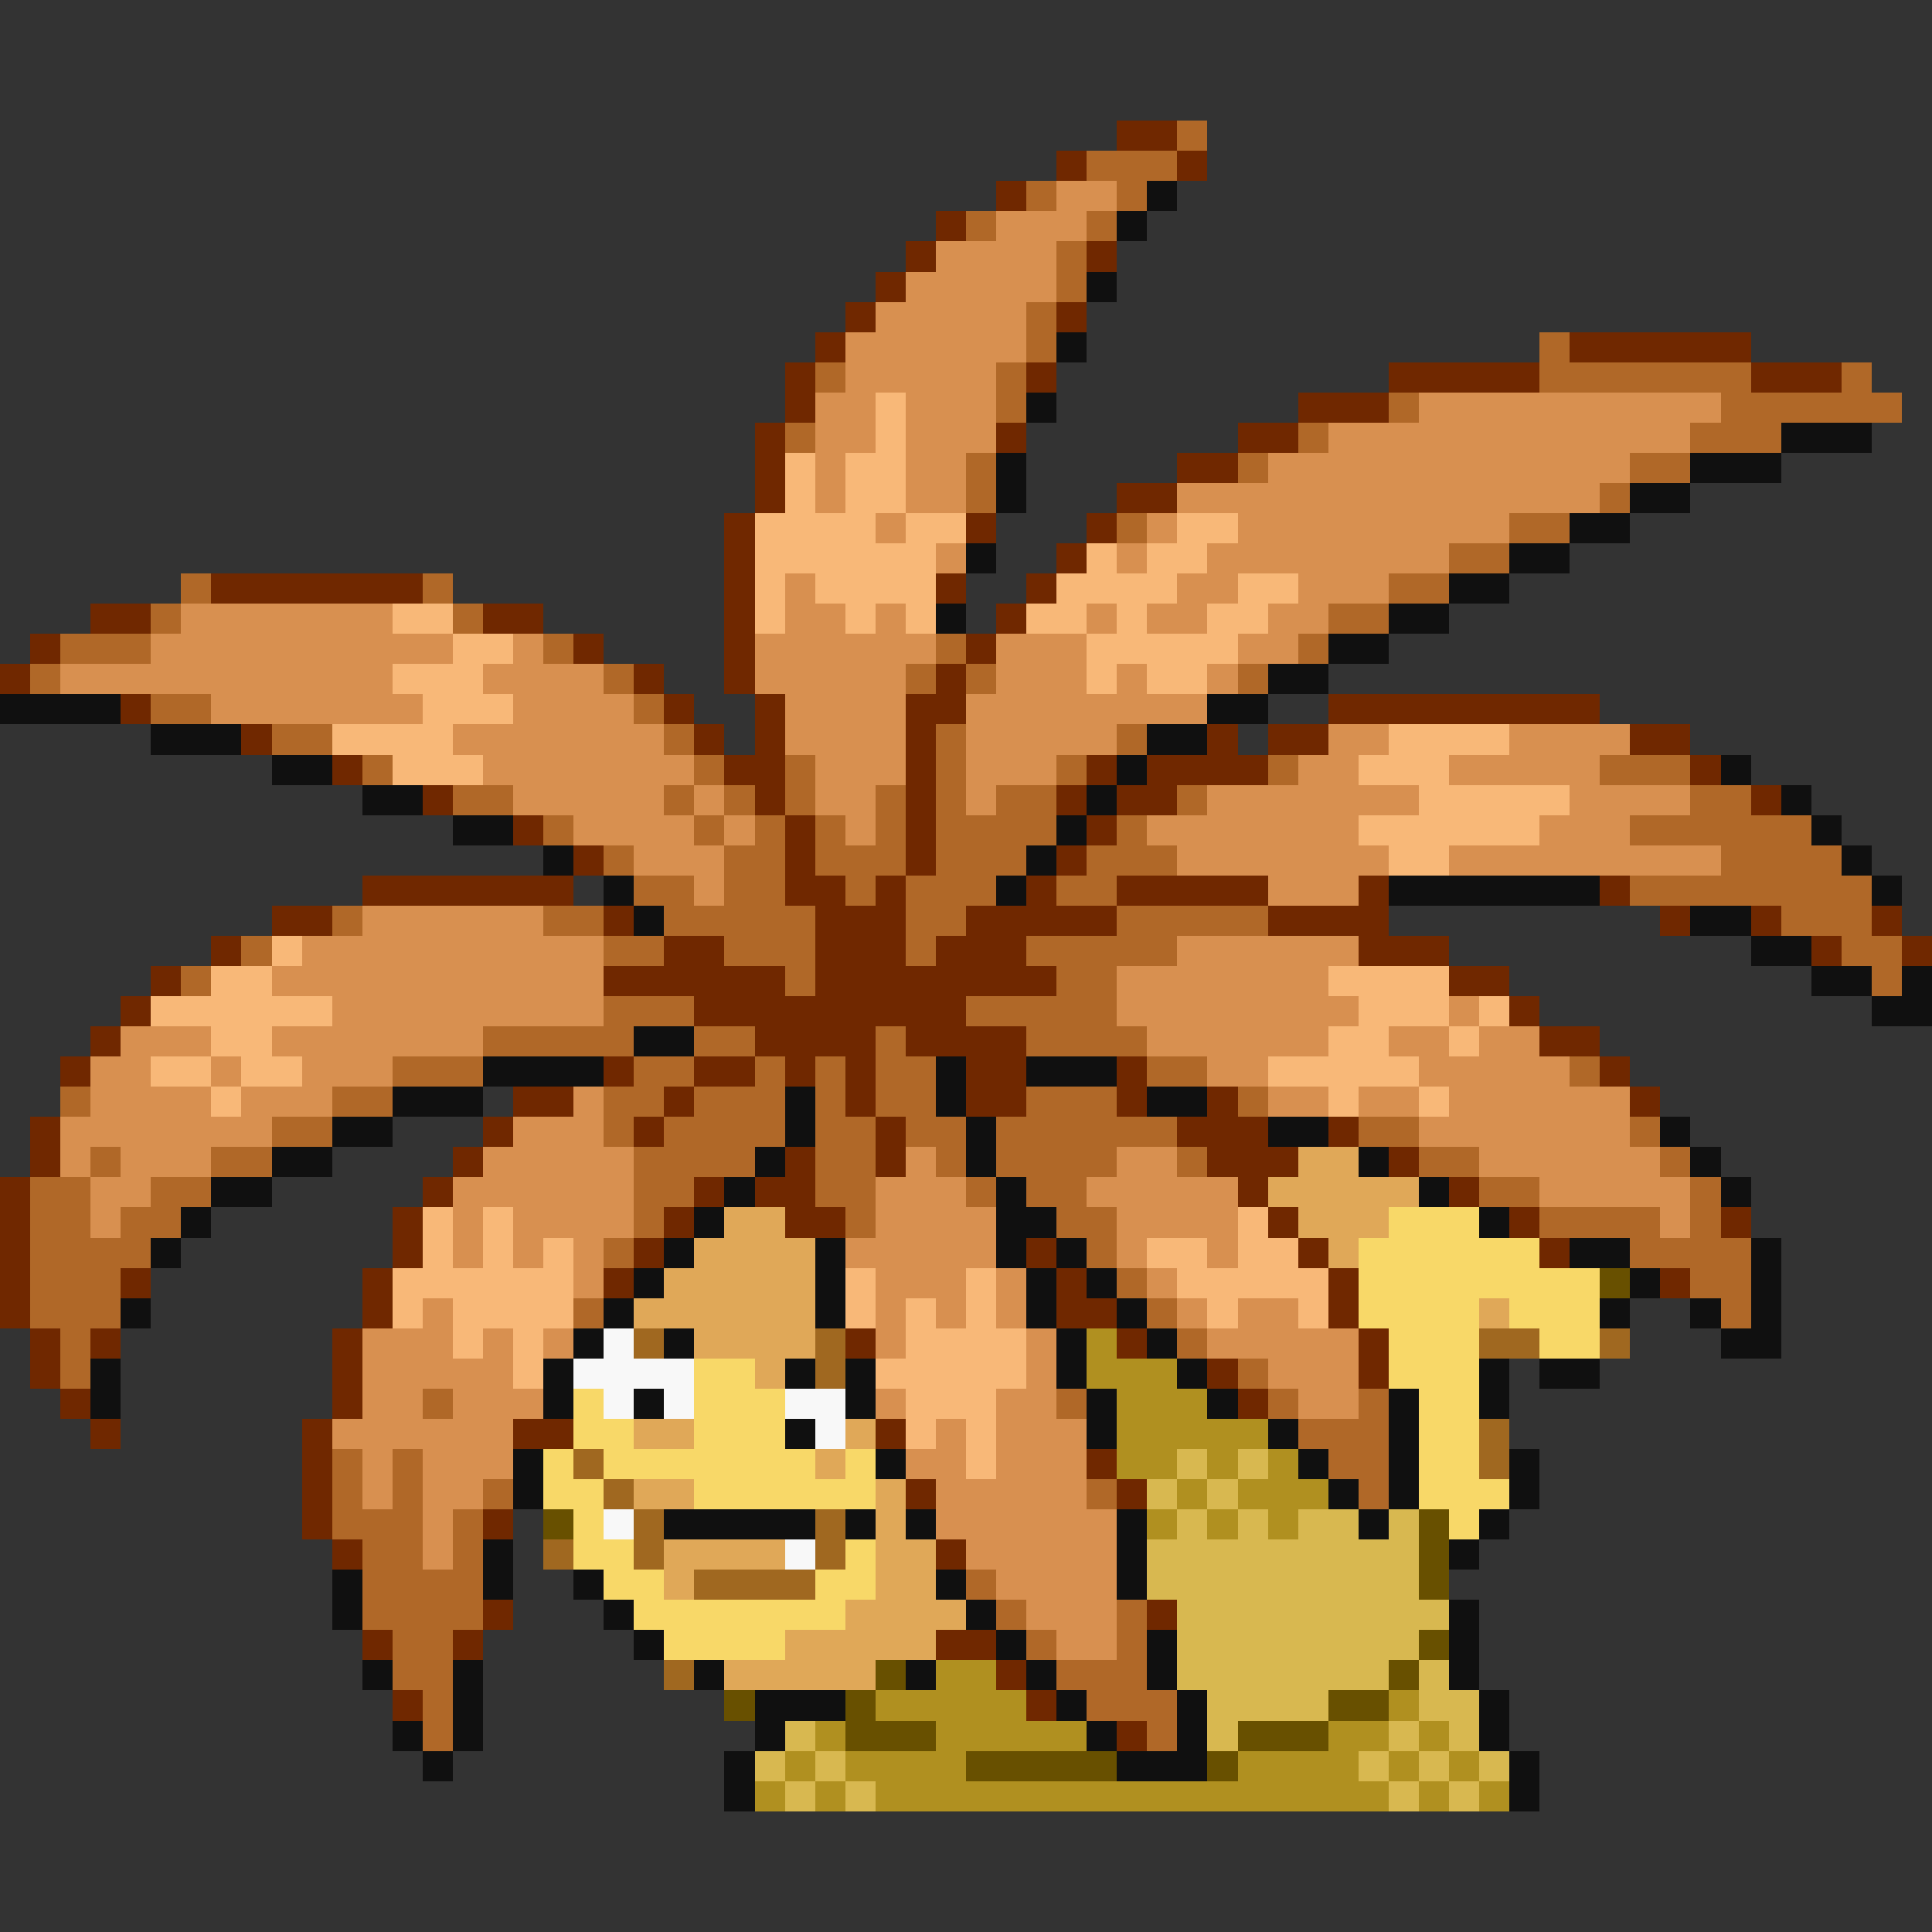 <svg xmlns="http://www.w3.org/2000/svg" viewBox="0 -0.5 64 64" shape-rendering="crispEdges">
<rect x="0" y="-0.5" width="64" height="64" fill="#333333" stroke="none"/>
<path stroke="#702800" d="M37 4h2M35 5h1M39 5h1M33 6h1M31 7h1M30 8h1M36 8h1M29 9h1M28 10h1M35 10h1M27 11h1M52 11h6M26 12h1M34 12h1M46 12h5M58 12h3M26 13h1M43 13h3M25 14h1M33 14h1M41 14h2M25 15h1M39 15h2M25 16h1M37 16h2M24 17h1M32 17h1M36 17h1M24 18h1M35 18h1M7 19h7M24 19h1M31 19h1M34 19h1M3 20h2M16 20h2M24 20h1M33 20h1M1 21h1M19 21h1M24 21h1M32 21h1M0 22h1M21 22h1M24 22h1M31 22h1M4 23h1M22 23h1M25 23h1M30 23h2M44 23h9M8 24h1M23 24h1M25 24h1M30 24h1M40 24h1M42 24h2M54 24h2M11 25h1M24 25h2M30 25h1M36 25h1M38 25h4M56 25h1M14 26h1M25 26h1M30 26h1M35 26h1M37 26h2M58 26h1M17 27h1M26 27h1M30 27h1M36 27h1M19 28h1M26 28h1M30 28h1M35 28h1M12 29h7M26 29h2M29 29h1M34 29h1M37 29h5M45 29h1M53 29h1M9 30h2M20 30h1M27 30h3M32 30h5M42 30h4M55 30h1M58 30h1M62 30h1M7 31h1M22 31h2M27 31h3M31 31h3M45 31h3M60 31h1M63 31h1M5 32h1M20 32h6M27 32h8M48 32h2M4 33h1M23 33h9M50 33h1M3 34h1M25 34h4M30 34h4M51 34h2M2 35h1M20 35h1M23 35h2M26 35h1M28 35h1M32 35h2M37 35h1M53 35h1M17 36h2M22 36h1M28 36h1M32 36h2M37 36h1M40 36h1M54 36h1M1 37h1M16 37h1M21 37h1M29 37h1M39 37h3M44 37h1M1 38h1M15 38h1M26 38h1M29 38h1M40 38h3M46 38h1M0 39h1M14 39h1M23 39h1M25 39h2M41 39h1M48 39h1M0 40h1M13 40h1M22 40h1M26 40h2M42 40h1M50 40h1M57 40h1M0 41h1M13 41h1M21 41h1M34 41h1M43 41h1M51 41h1M0 42h1M4 42h1M12 42h1M20 42h1M35 42h1M44 42h1M55 42h1M0 43h1M12 43h1M35 43h2M44 43h1M1 44h1M3 44h1M11 44h1M28 44h1M37 44h1M45 44h1M1 45h1M11 45h1M40 45h1M45 45h1M2 46h1M11 46h1M41 46h1M3 47h1M10 47h1M17 47h2M29 47h1M10 48h1M36 48h1M10 49h1M30 49h1M37 49h1M10 50h1M16 50h1M11 51h1M31 51h1M16 53h1M38 53h1M12 54h1M15 54h1M31 54h2M33 55h1M13 56h1M34 56h1M37 57h1" />
<path stroke="#b06828" d="M39 4h1M36 5h3M34 6h1M37 6h1M32 7h1M36 7h1M35 8h1M35 9h1M34 10h1M34 11h1M51 11h1M27 12h1M33 12h1M51 12h7M61 12h1M33 13h1M46 13h1M57 13h6M26 14h1M43 14h1M56 14h3M32 15h1M41 15h1M54 15h2M32 16h1M53 16h1M37 17h1M50 17h2M48 18h2M6 19h1M14 19h1M46 19h2M5 20h1M15 20h1M44 20h2M2 21h3M18 21h1M31 21h1M43 21h1M1 22h1M20 22h1M30 22h1M32 22h1M41 22h1M5 23h2M21 23h1M9 24h2M22 24h1M31 24h1M37 24h1M12 25h1M23 25h1M26 25h1M31 25h1M35 25h1M42 25h1M53 25h3M15 26h2M22 26h1M24 26h1M26 26h1M29 26h1M31 26h1M33 26h2M39 26h1M56 26h2M18 27h1M23 27h1M25 27h1M27 27h1M29 27h1M31 27h4M37 27h1M54 27h6M20 28h1M24 28h2M27 28h3M31 28h3M36 28h3M57 28h4M21 29h2M24 29h2M28 29h1M30 29h3M35 29h2M54 29h8M11 30h1M18 30h2M22 30h5M30 30h2M37 30h5M59 30h3M8 31h1M20 31h2M24 31h3M30 31h1M34 31h5M61 31h2M6 32h1M26 32h1M35 32h2M62 32h1M20 33h3M32 33h5M16 34h5M23 34h2M29 34h1M34 34h4M13 35h3M21 35h2M25 35h1M27 35h1M29 35h2M38 35h2M52 35h1M2 36h1M11 36h2M20 36h2M23 36h3M27 36h1M29 36h2M34 36h3M41 36h1M9 37h2M20 37h1M22 37h4M27 37h2M30 37h2M33 37h6M45 37h2M54 37h1M3 38h1M7 38h2M21 38h4M27 38h2M31 38h1M33 38h4M39 38h1M47 38h2M55 38h1M1 39h2M5 39h2M21 39h2M27 39h2M32 39h1M34 39h2M49 39h2M56 39h1M1 40h2M4 40h2M21 40h1M28 40h1M35 40h2M51 40h4M56 40h1M1 41h4M20 41h1M36 41h1M54 41h4M1 42h3M37 42h1M56 42h2M1 43h3M19 43h1M38 43h1M57 43h1M2 44h1M39 44h1M2 45h1M41 45h1M14 46h1M35 46h1M42 46h1M45 46h1M43 47h3M11 48h1M13 48h1M44 48h2M11 49h1M13 49h1M16 49h1M36 49h1M45 49h1M11 50h3M15 50h1M12 51h2M15 51h1M12 52h4M32 52h1M12 53h4M33 53h1M37 53h1M13 54h2M34 54h1M37 54h1M13 55h2M35 55h3M14 56h1M36 56h3M14 57h1M38 57h1" />
<path stroke="#d89050" d="M35 6h2M33 7h3M31 8h4M30 9h5M29 10h5M28 11h6M28 12h5M27 13h2M30 13h3M47 13h10M27 14h2M30 14h3M44 14h12M27 15h1M30 15h2M42 15h12M27 16h1M30 16h2M39 16h14M29 17h1M38 17h1M41 17h9M31 18h1M37 18h1M40 18h8M26 19h1M39 19h2M43 19h3M6 20h7M26 20h2M29 20h1M36 20h1M38 20h2M42 20h2M5 21h10M17 21h1M25 21h6M33 21h3M41 21h2M2 22h11M16 22h4M25 22h5M33 22h3M37 22h1M40 22h1M7 23h7M17 23h4M26 23h4M32 23h8M15 24h7M26 24h4M32 24h5M44 24h2M50 24h4M16 25h7M27 25h3M32 25h3M43 25h2M48 25h5M17 26h5M23 26h1M27 26h2M32 26h1M40 26h7M52 26h4M19 27h4M24 27h1M28 27h1M38 27h7M51 27h3M21 28h3M39 28h7M48 28h9M23 29h1M42 29h3M12 30h6M10 31h10M39 31h6M9 32h11M37 32h7M11 33h9M37 33h8M48 33h1M4 34h3M9 34h7M38 34h6M46 34h2M49 34h2M3 35h2M7 35h1M10 35h3M40 35h2M47 35h5M3 36h4M8 36h3M19 36h1M42 36h2M45 36h2M48 36h6M2 37h7M17 37h3M47 37h7M2 38h1M4 38h3M16 38h5M30 38h1M37 38h2M49 38h6M3 39h2M15 39h6M29 39h3M36 39h5M51 39h5M3 40h1M15 40h1M17 40h4M29 40h4M37 40h4M55 40h1M15 41h1M17 41h1M19 41h1M28 41h5M37 41h1M40 41h1M19 42h1M29 42h3M33 42h1M38 42h1M14 43h1M29 43h1M31 43h1M33 43h1M39 43h1M41 43h2M12 44h3M16 44h1M18 44h1M29 44h1M34 44h1M40 44h5M12 45h5M34 45h1M42 45h3M12 46h2M15 46h3M29 46h1M33 46h2M43 46h2M11 47h6M31 47h1M33 47h3M12 48h1M14 48h3M30 48h2M33 48h3M12 49h1M14 49h2M31 49h5M14 50h1M31 50h6M14 51h1M32 51h5M33 52h4M34 53h3M35 54h2" />
<path stroke="#101010" d="M38 6h1M37 7h1M36 9h1M35 11h1M34 13h1M59 14h3M33 15h1M56 15h3M33 16h1M54 16h2M52 17h2M32 18h1M50 18h2M48 19h2M31 20h1M46 20h2M44 21h2M42 22h2M0 23h4M40 23h2M5 24h3M38 24h2M9 25h2M37 25h1M57 25h1M12 26h2M36 26h1M59 26h1M15 27h2M35 27h1M60 27h1M18 28h1M34 28h1M61 28h1M20 29h1M33 29h1M46 29h7M62 29h1M21 30h1M56 30h2M58 31h2M60 32h2M63 32h1M62 33h2M21 34h2M16 35h4M31 35h1M34 35h3M13 36h3M26 36h1M31 36h1M38 36h2M11 37h2M26 37h1M32 37h1M42 37h2M55 37h1M9 38h2M25 38h1M32 38h1M45 38h1M56 38h1M7 39h2M24 39h1M33 39h1M47 39h1M57 39h1M6 40h1M23 40h1M33 40h2M49 40h1M5 41h1M22 41h1M27 41h1M33 41h1M35 41h1M52 41h2M58 41h1M21 42h1M27 42h1M34 42h1M36 42h1M54 42h1M58 42h1M4 43h1M20 43h1M27 43h1M34 43h1M37 43h1M53 43h1M56 43h1M58 43h1M19 44h1M22 44h1M35 44h1M38 44h1M57 44h2M3 45h1M18 45h1M26 45h1M28 45h1M35 45h1M39 45h1M49 45h1M51 45h2M3 46h1M18 46h1M21 46h1M28 46h1M36 46h1M40 46h1M46 46h1M49 46h1M26 47h1M36 47h1M42 47h1M46 47h1M17 48h1M29 48h1M43 48h1M46 48h1M50 48h1M17 49h1M44 49h1M46 49h1M50 49h1M22 50h5M28 50h1M30 50h1M37 50h1M45 50h1M49 50h1M16 51h1M37 51h1M48 51h1M11 52h1M16 52h1M19 52h1M31 52h1M37 52h1M11 53h1M20 53h1M32 53h1M48 53h1M21 54h1M33 54h1M38 54h1M48 54h1M12 55h1M15 55h1M23 55h1M30 55h1M34 55h1M38 55h1M48 55h1M15 56h1M25 56h3M35 56h1M39 56h1M49 56h1M13 57h1M15 57h1M25 57h1M36 57h1M39 57h1M49 57h1M14 58h1M24 58h1M37 58h3M50 58h1M24 59h1M50 59h1" />
<path stroke="#f8b878" d="M29 13h1M29 14h1M26 15h1M28 15h2M26 16h1M28 16h2M25 17h4M30 17h2M39 17h2M25 18h6M36 18h1M38 18h2M25 19h1M27 19h4M35 19h4M41 19h2M13 20h2M25 20h1M28 20h1M30 20h1M34 20h2M37 20h1M40 20h2M15 21h2M36 21h5M13 22h3M36 22h1M38 22h2M14 23h3M11 24h4M46 24h4M13 25h3M45 25h3M47 26h5M45 27h6M46 28h2M9 31h1M7 32h2M44 32h4M5 33h6M45 33h3M49 33h1M7 34h2M44 34h2M48 34h1M5 35h2M8 35h2M42 35h5M7 36h1M44 36h1M47 36h1M14 40h1M16 40h1M41 40h1M14 41h1M16 41h1M18 41h1M38 41h2M41 41h2M13 42h6M28 42h1M32 42h1M39 42h5M13 43h1M15 43h4M28 43h1M30 43h1M32 43h1M40 43h1M43 43h1M15 44h1M17 44h1M30 44h4M17 45h1M29 45h5M30 46h3M30 47h1M32 47h1M32 48h1" />
<path stroke="#e0a858" d="M43 38h2M42 39h5M24 40h2M43 40h3M23 41h4M44 41h1M22 42h5M21 43h6M49 43h1M23 44h4M25 45h1M21 47h2M28 47h1M27 48h1M21 49h2M29 49h1M29 50h1M22 51h4M29 51h2M22 52h1M29 52h2M28 53h4M26 54h5M24 55h5" />
<path stroke="#f8d868" d="M46 40h3M45 41h6M45 42h8M45 43h4M50 43h3M46 44h3M51 44h2M23 45h2M46 45h3M19 46h1M23 46h3M47 46h2M19 47h2M23 47h3M47 47h2M18 48h1M20 48h7M28 48h1M47 48h2M18 49h2M23 49h6M47 49h3M19 50h1M48 50h1M19 51h2M28 51h1M20 52h2M27 52h2M21 53h7M22 54h4" />
<path stroke="#685000" d="M53 42h1M18 50h1M47 50h1M47 51h1M47 52h1M47 54h1M29 55h1M46 55h1M24 56h1M28 56h1M44 56h2M28 57h3M41 57h3M32 58h5M40 58h1" />
<path stroke="#f8f8f8" d="M20 44h1M19 45h4M20 46h1M22 46h1M26 46h2M27 47h1M20 50h1M26 51h1" />
<path stroke="#a06820" d="M21 44h1M27 44h1M49 44h2M53 44h1M27 45h1M49 47h1M19 48h1M49 48h1M20 49h1M21 50h1M27 50h1M18 51h1M21 51h1M27 51h1M23 52h4M22 55h1" />
<path stroke="#b09020" d="M36 44h1M36 45h3M37 46h3M37 47h5M37 48h2M40 48h1M42 48h1M39 49h1M41 49h3M38 50h1M40 50h1M42 50h1M31 55h2M29 56h5M46 56h1M27 57h1M31 57h5M44 57h2M47 57h1M26 58h1M28 58h4M41 58h4M46 58h1M48 58h1M25 59h1M27 59h1M29 59h17M47 59h1M49 59h1" />
<path stroke="#d8b850" d="M39 48h1M41 48h1M38 49h1M40 49h1M39 50h1M41 50h1M43 50h2M46 50h1M38 51h9M38 52h9M39 53h9M39 54h8M39 55h7M47 55h1M40 56h4M47 56h2M26 57h1M40 57h1M46 57h1M48 57h1M25 58h1M27 58h1M45 58h1M47 58h1M49 58h1M26 59h1M28 59h1M46 59h1M48 59h1" />
</svg>